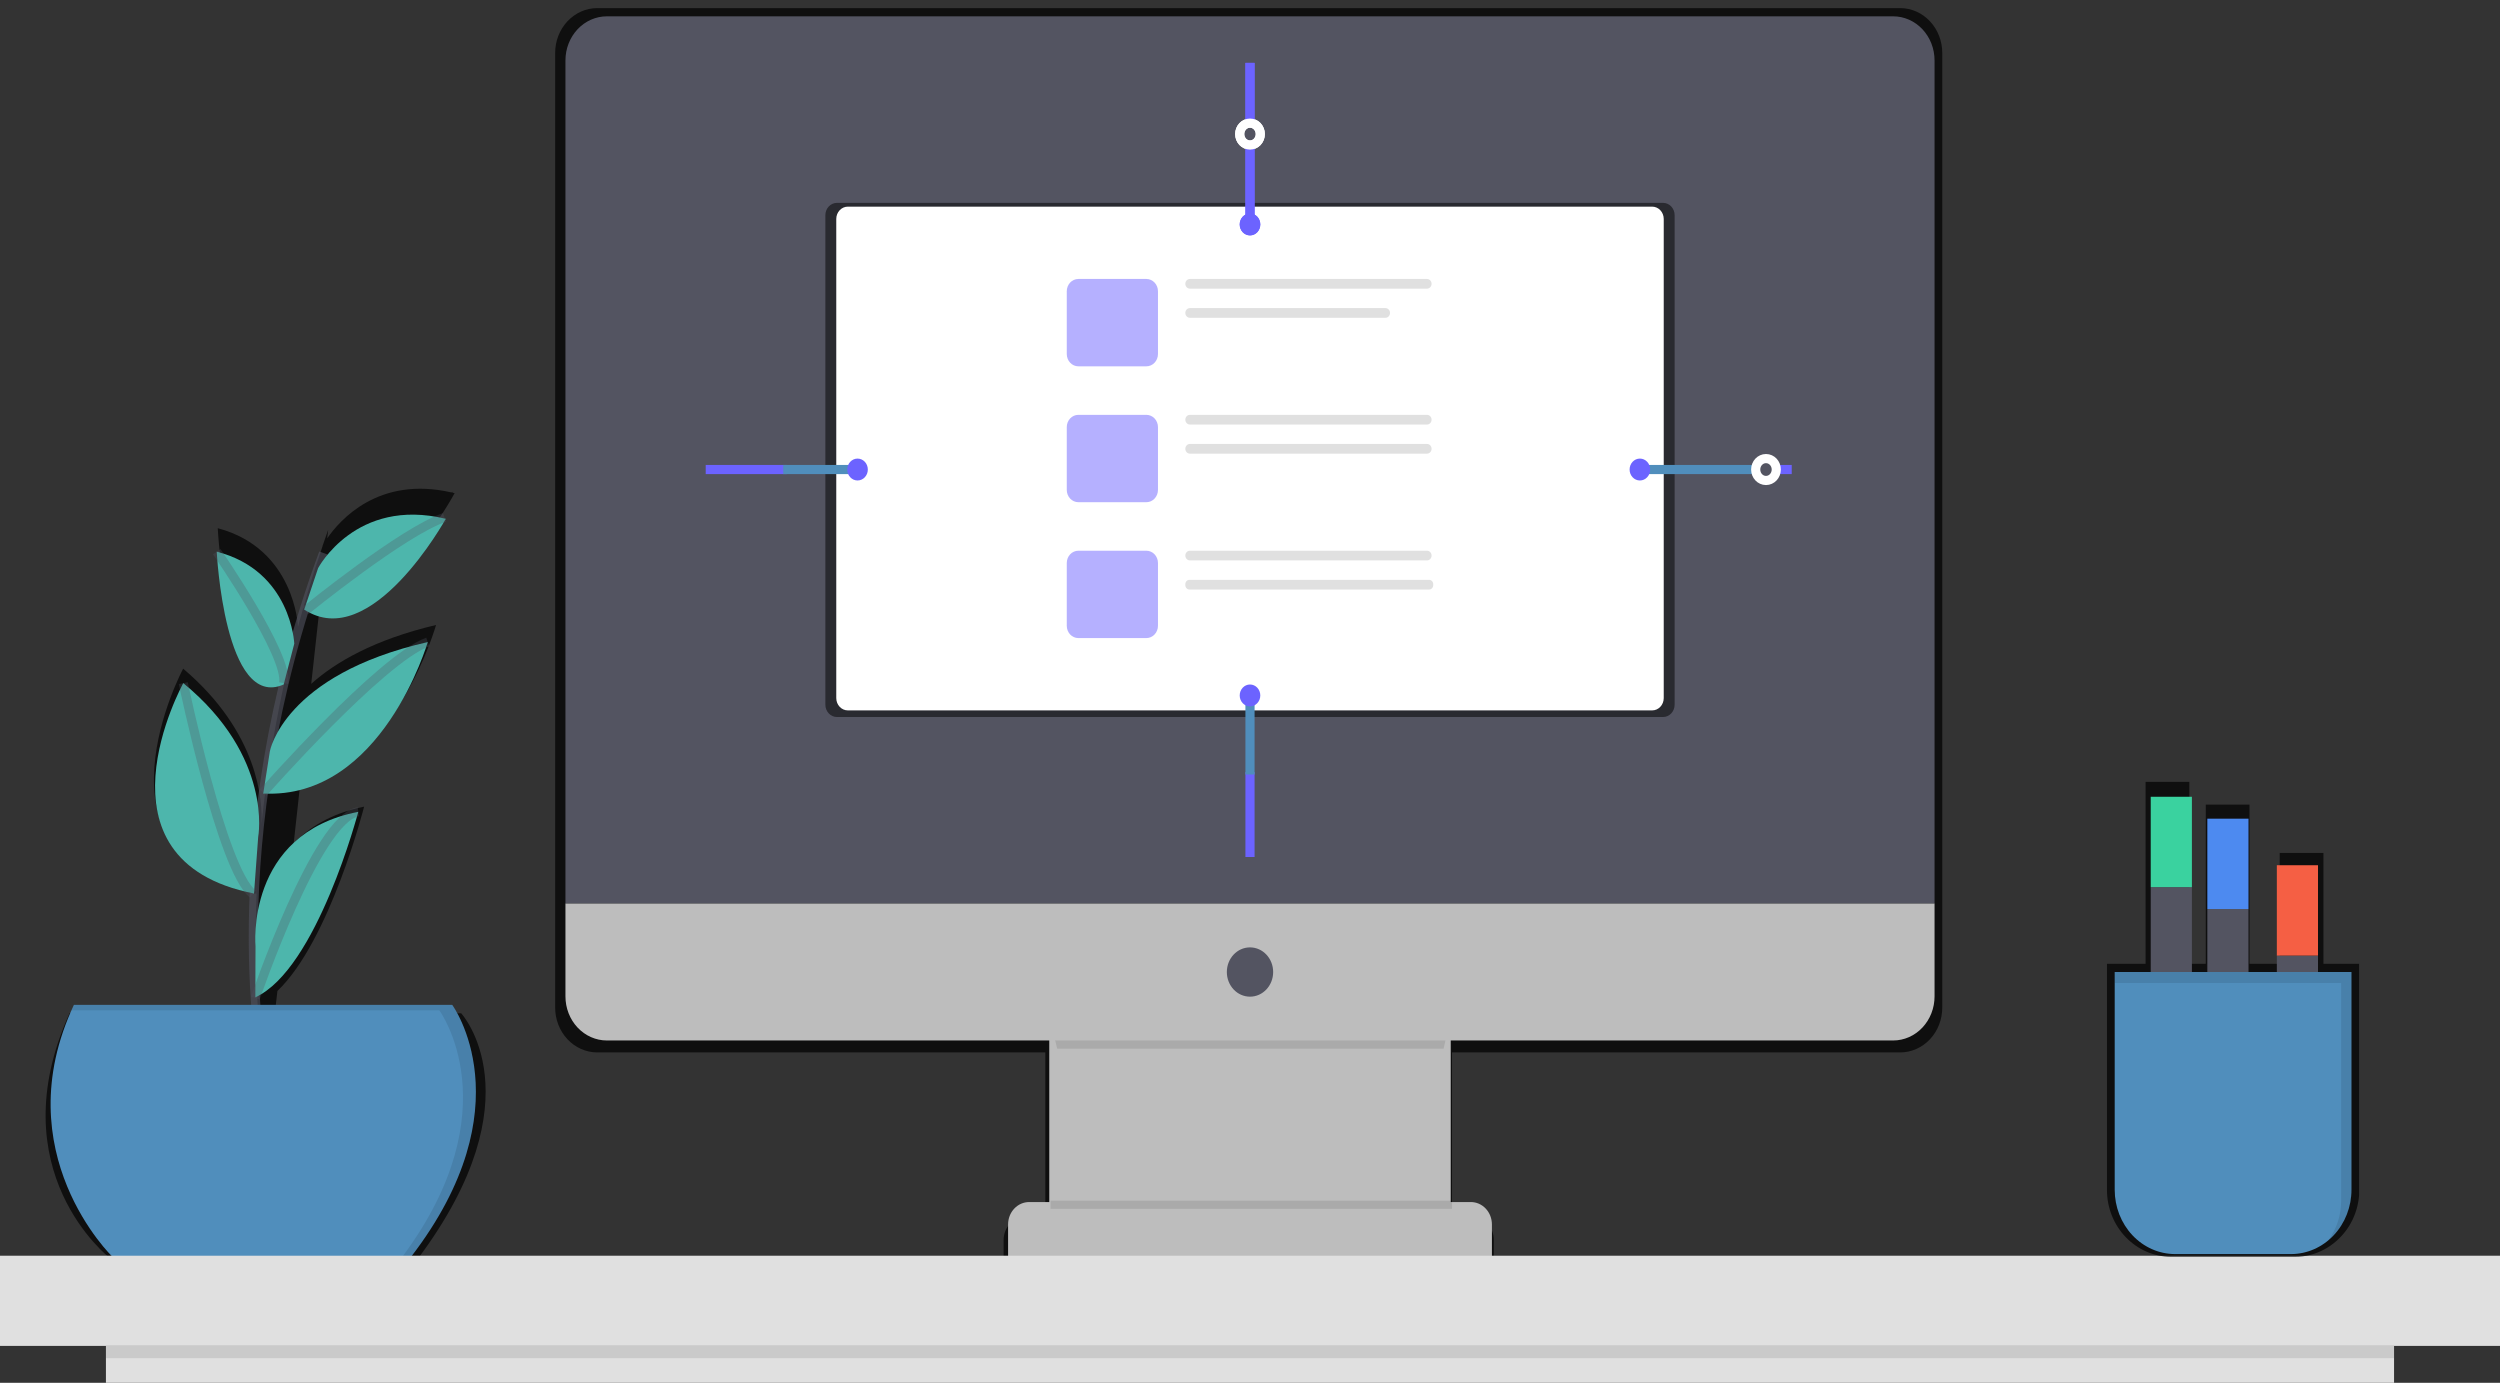 <svg width="100%" height="100%" viewBox="0 0 273 151" fill="none" xmlns="http://www.w3.org/2000/svg">
<rect x="0" y="0" width="273" height="151" fill="#333333" stroke="none"/>
<path opacity="0.7" d="M207.513 0.885H65.206C63.987 0.89 62.819 1.41 61.959 2.331C61.1 3.252 60.619 4.498 60.623 5.796V110.015C60.619 111.312 61.1 112.559 61.959 113.48C62.819 114.4 63.987 114.92 65.206 114.925H114.15V132.915H111.919C111.612 132.915 111.309 132.981 111.026 133.107C110.744 133.233 110.488 133.417 110.272 133.648C110.056 133.879 109.885 134.154 109.769 134.455C109.653 134.757 109.594 135.079 109.594 135.406V139.015H114.15V141.15H158.568V139.015H163.124V135.406C163.125 135.079 163.066 134.757 162.95 134.455C162.833 134.154 162.662 133.879 162.447 133.648C162.231 133.417 161.974 133.233 161.693 133.107C161.41 132.981 161.106 132.915 160.8 132.915H158.701V132.759H158.558V114.925H207.513C208.732 114.92 209.9 114.4 210.759 113.48C211.619 112.559 212.099 111.312 212.096 110.015V5.796C212.099 4.498 211.619 3.252 210.759 2.331C209.9 1.41 208.732 0.89 207.513 0.885Z" fill="url(#paint0_linear)"/>
<path d="M158.42 111.827H114.58V139.338H158.42V111.827Z" fill="#BDBDBD"/>
<path opacity="0.1" d="M115.443 114.518H157.644C158.153 112.165 158.56 110.631 158.56 110.631H114.44C114.44 110.631 114.892 112.159 115.443 114.518Z" fill="black"/>
<path d="M66.272 1.783H206.729C207.929 1.783 209.079 2.29 209.928 3.193C210.776 4.096 211.253 5.32 211.253 6.597V98.669H61.747V6.597C61.747 5.32 62.224 4.096 63.072 3.193C63.921 2.29 65.072 1.783 66.272 1.783Z" fill="#535461"/>
<path d="M206.729 113.621H66.272C65.072 113.621 63.921 113.114 63.072 112.21C62.224 111.308 61.747 110.083 61.747 108.806V98.669H211.253V108.806C211.253 110.083 210.776 111.308 209.928 112.21C209.079 113.114 207.929 113.621 206.729 113.621Z" fill="#BDBDBD"/>
<path d="M136.5 108.836C137.897 108.836 139.029 107.632 139.029 106.145C139.029 104.659 137.897 103.454 136.5 103.454C135.103 103.454 133.971 104.659 133.971 106.145C133.971 107.632 135.103 108.836 136.5 108.836Z" fill="#535461"/>
<path d="M112.379 131.264H160.62C161.23 131.264 161.814 131.521 162.244 131.98C162.674 132.437 162.917 133.059 162.917 133.707V137.244H110.083V133.707C110.083 133.387 110.143 133.069 110.258 132.772C110.373 132.476 110.543 132.206 110.756 131.98C110.969 131.753 111.222 131.573 111.501 131.45C111.779 131.327 112.078 131.264 112.379 131.264Z" fill="#BDBDBD"/>
<path opacity="0.5" d="M181.604 22.153H91.396C90.697 22.153 90.13 22.755 90.13 23.498V76.954C90.13 77.697 90.697 78.299 91.396 78.299H181.604C182.303 78.299 182.87 77.697 182.87 76.954V23.498C182.87 22.755 182.303 22.153 181.604 22.153Z" fill="url(#paint1_linear)"/>
<path d="M180.416 22.565H92.584C91.886 22.565 91.32 23.168 91.32 23.911V76.23C91.32 76.973 91.886 77.576 92.584 77.576H180.416C181.114 77.576 181.68 76.973 181.68 76.23V23.911C181.68 23.168 181.114 22.565 180.416 22.565Z" fill="white"/>
<path opacity="0.5" d="M125.186 30.463H117.756C117.057 30.463 116.491 31.065 116.491 31.808V38.656C116.491 39.4 117.057 40.002 117.756 40.002H125.186C125.884 40.002 126.451 39.4 126.451 38.656V31.808C126.451 31.065 125.884 30.463 125.186 30.463Z" fill="#6C63FF"/>
<path d="M155.831 30.463H129.935C129.661 30.463 129.438 30.7 129.438 30.992C129.438 31.284 129.661 31.521 129.935 31.521H155.831C156.107 31.521 156.329 31.284 156.329 30.992C156.329 30.7 156.107 30.463 155.831 30.463Z" fill="#E0E0E0"/>
<path d="M151.293 33.644H129.935C129.661 33.644 129.438 33.881 129.438 34.174C129.438 34.466 129.661 34.703 129.935 34.703H151.293C151.568 34.703 151.791 34.466 151.791 34.174C151.791 33.881 151.568 33.644 151.293 33.644Z" fill="#E0E0E0"/>
<path opacity="0.5" d="M125.186 45.301H117.756C117.057 45.301 116.491 45.903 116.491 46.646V53.494C116.491 54.237 117.057 54.84 117.756 54.84H125.186C125.884 54.84 126.451 54.237 126.451 53.494V46.646C126.451 45.903 125.884 45.301 125.186 45.301Z" fill="#6C63FF"/>
<path d="M155.831 45.301H129.935C129.661 45.301 129.438 45.538 129.438 45.83C129.438 46.122 129.661 46.359 129.935 46.359H155.831C156.107 46.359 156.329 46.122 156.329 45.83C156.329 45.538 156.107 45.301 155.831 45.301Z" fill="#E0E0E0"/>
<path d="M155.831 48.479H129.935C129.661 48.479 129.438 48.716 129.438 49.009C129.438 49.301 129.661 49.538 129.935 49.538H155.831C156.107 49.538 156.329 49.301 156.329 49.009C156.329 48.716 156.107 48.479 155.831 48.479Z" fill="#E0E0E0"/>
<path opacity="0.5" d="M125.186 60.139H117.756C117.057 60.139 116.491 60.741 116.491 61.484V68.332C116.491 69.076 117.057 69.678 117.756 69.678H125.186C125.884 69.678 126.451 69.076 126.451 68.332V61.484C126.451 60.741 125.884 60.139 125.186 60.139Z" fill="#6C63FF"/>
<path d="M155.831 60.139H129.935C129.661 60.139 129.438 60.376 129.438 60.668C129.438 60.96 129.661 61.197 129.935 61.197H155.831C156.107 61.197 156.329 60.96 156.329 60.668C156.329 60.376 156.107 60.139 155.831 60.139Z" fill="#E0E0E0"/>
<path d="M156.062 63.318H129.885C129.638 63.318 129.438 63.53 129.438 63.793V63.901C129.438 64.163 129.638 64.376 129.885 64.376H156.062C156.309 64.376 156.509 64.163 156.509 63.901V63.793C156.509 63.53 156.309 63.318 156.062 63.318Z" fill="#E0E0E0"/>
<path d="M136.5 13.445V6.866" stroke="#6C63FF" strokeWidth="2" stroke-strokeMiterlimit="10"/>
<path d="M136.5 24.509V15.876" stroke="#6C63FF" strokeWidth="2" stroke-strokeMiterlimit="10"/>
<path d="M136.5 25.705C137.121 25.705 137.624 25.17 137.624 24.509C137.624 23.848 137.121 23.313 136.5 23.313C135.88 23.313 135.376 23.848 135.376 24.509C135.376 25.17 135.88 25.705 136.5 25.705Z" fill="#6C63FF"/>
<path d="M136.5 15.837C137.121 15.837 137.624 15.302 137.624 14.641C137.624 13.98 137.121 13.445 136.5 13.445C135.88 13.445 135.376 13.98 135.376 14.641C135.376 15.302 135.88 15.837 136.5 15.837Z" stroke="white" stroke-strokeMiterlimit="10"/>
<path d="M136.5 13.445V6.866" stroke="#6C63FF" strokeWidth="2" stroke-strokeMiterlimit="10"/>
<path d="M136.5 24.509V15.876" stroke="#6C63FF" strokeWidth="2" stroke-strokeMiterlimit="10"/>
<path d="M136.5 25.705C137.121 25.705 137.624 25.17 137.624 24.509C137.624 23.848 137.121 23.313 136.5 23.313C135.88 23.313 135.376 23.848 135.376 24.509C135.376 25.17 135.88 25.705 136.5 25.705Z" fill="#6C63FF"/>
<path d="M136.5 15.837C137.121 15.837 137.624 15.302 137.624 14.641C137.624 13.98 137.121 13.445 136.5 13.445C135.88 13.445 135.376 13.98 135.376 14.641C135.376 15.302 135.88 15.837 136.5 15.837Z" stroke="white" stroke-strokeMiterlimit="10"/>
<path d="M136.5 84.316V93.585" stroke="#6C63FF" strokeWidth="2" stroke-strokeMiterlimit="10"/>
<path d="M136.5 75.943V84.576" stroke="#508EBC" strokeWidth="2" stroke-strokeMiterlimit="10"/>
<path d="M136.5 77.139C137.121 77.139 137.624 76.603 137.624 75.943C137.624 75.282 137.121 74.747 136.5 74.747C135.88 74.747 135.376 75.282 135.376 75.943C135.376 76.603 135.88 77.139 136.5 77.139Z" fill="#6C63FF"/>
<path d="M85.916 51.272H77.063" stroke="#6C63FF" strokeWidth="2" stroke-strokeMiterlimit="10"/>
<path d="M93.643 51.272H85.53" stroke="#508EBC" strokeWidth="2" stroke-strokeMiterlimit="10"/>
<path d="M93.643 52.469C94.264 52.469 94.767 51.933 94.767 51.273C94.767 50.612 94.264 50.077 93.643 50.077C93.023 50.077 92.52 50.612 92.52 51.273C92.52 51.933 93.023 52.469 93.643 52.469Z" fill="#6C63FF"/>
<path opacity="0.1" d="M158.561 131.115H114.721V132.011H158.561V131.115Z" fill="black"/>
<path opacity="0.7" d="M50.36 110.648H30.014L30.295 108.214C36.044 102.721 39.762 88.086 39.762 88.086C39.68 88.099 39.598 88.116 39.518 88.14C36.146 88.864 33.746 90.338 32.068 92.112L32.782 85.634C43.404 83.2 47.617 68.248 47.617 68.248C40.839 69.848 36.612 72.324 33.987 74.675L35.033 65.159C42.216 67.782 49.646 53.85 49.646 53.85L49.365 53.787L49.505 53.691L49.292 53.772C41.353 51.951 37.109 56.781 35.733 58.787L35.837 57.854C35.627 58.452 35.422 59.038 35.224 59.612V59.636C34.662 61.257 34.148 62.858 33.681 64.439C33.274 65.788 32.894 67.124 32.54 68.446V68.428C32.54 68.428 32.211 59.917 23.778 57.678C23.778 57.678 24.663 76.239 31.346 73.2C30.727 75.892 30.222 78.481 29.783 80.996C29.504 82.633 29.26 84.228 29.052 85.781L29.013 85.829L29.052 85.793L29.036 85.915C28.848 87.325 28.689 88.698 28.558 90.036C28.687 87.458 28.246 80.012 20.001 73.015C20.001 73.015 9.041 93.511 27.729 97.536C27.771 97.575 27.813 97.613 27.852 97.649L27.824 97.557L27.993 97.596L28.069 96.543C27.844 100.936 27.865 105.34 28.134 109.73C28.153 110.03 28.173 110.328 28.192 110.612H7.613C-0.239 127.894 11.975 137.364 11.975 137.364H45.698C58.794 119.799 50.36 110.648 50.36 110.648Z" fill="url(#paint2_linear)"/>
<path opacity="0.6" d="M28.867 117.209C28.867 117.209 23.527 92.389 35.331 60.393" stroke="#535461" strokeWidth="3" stroke-strokeMiterlimit="10"/>
<path d="M8.071 109.734H49.382C49.382 109.734 57.532 120.798 44.885 137.245H12.286C12.286 137.245 0.483 125.882 8.071 109.734Z" fill="#508EBC"/>
<path d="M34.738 62.038C34.738 62.038 38.843 54.263 48.679 56.655C48.679 56.655 40.549 71.386 33.223 66.562L34.738 62.038Z" fill="#4DB6AC"/>
<path d="M32.135 70.288C32.135 70.288 31.818 62.337 23.668 60.243C23.668 60.243 24.511 77.588 30.975 74.747L32.135 70.288Z" fill="#4DB6AC"/>
<path d="M29.471 82.031C29.471 82.031 30.975 73.7 46.712 70.112C46.712 70.112 41.693 87.342 28.746 86.651L29.471 82.031Z" fill="#4DB6AC"/>
<path d="M28.195 91.382C28.195 91.382 29.851 82.671 20.015 74.597C20.015 74.597 9.336 93.936 27.737 97.572L28.195 91.382Z" fill="#4DB6AC"/>
<path d="M27.9 103.355C27.9 103.355 26.759 91.044 39.124 88.652C39.124 88.652 34.608 105.843 27.883 108.908L27.9 103.355Z" fill="#4DB6AC"/>
<path opacity="0.3" d="M33.363 66.673C33.363 66.673 44.042 58.001 48.539 56.506" stroke="#535461" stroke-strokeMiterlimit="10"/>
<path opacity="0.3" d="M28.726 86.558C28.726 86.558 41.654 71.906 46.712 70.112" stroke="#535461" stroke-strokeMiterlimit="10"/>
<path opacity="0.3" d="M23.668 60.243C23.668 60.243 31.537 71.607 30.975 74.597" stroke="#535461" stroke-strokeMiterlimit="10"/>
<path opacity="0.3" d="M20.015 74.597C20.015 74.597 24.23 94.931 27.602 97.623" stroke="#535461" stroke-strokeMiterlimit="10"/>
<path opacity="0.3" d="M27.884 108.986C27.884 108.986 34.628 89.249 39.124 88.652" stroke="#535461" stroke-strokeMiterlimit="10"/>
<path opacity="0.1" d="M49.382 109.734H8.071C7.978 109.934 7.888 110.134 7.79 110.331H47.977C47.977 110.331 55.927 121.13 43.93 137.245H44.886C57.532 120.798 49.382 109.734 49.382 109.734Z" fill="black"/>
<path d="M273 137.124H0V146.972H273V137.124Z" fill="#E0E0E0"/>
<path d="M261.43 146.972H11.567V151H261.43V146.972Z" fill="#E0E0E0"/>
<path opacity="0.1" d="M261.43 146.972H11.567V148.315H261.43V146.972Z" fill="black"/>
<path d="M193.97 51.272H195.656" stroke="#6C63FF" strokeWidth="2" stroke-strokeMiterlimit="10"/>
<path d="M179.076 51.272H191.688" stroke="#508EBC" strokeWidth="2" stroke-strokeMiterlimit="10"/>
<path d="M179.076 52.469C179.696 52.469 180.2 51.933 180.2 51.273C180.2 50.612 179.696 50.077 179.076 50.077C178.455 50.077 177.952 50.612 177.952 51.273C177.952 51.933 178.455 52.469 179.076 52.469Z" fill="#6C63FF"/>
<path d="M192.846 52.469C193.467 52.469 193.97 51.933 193.97 51.273C193.97 50.612 193.467 50.077 192.846 50.077C192.225 50.077 191.722 50.612 191.722 51.273C191.722 51.933 192.225 52.469 192.846 52.469Z" stroke="white" stroke-strokeMiterlimit="10"/>
<path opacity="0.7" d="M256.498 133.919L256.527 133.874C256.584 133.779 256.642 133.679 256.698 133.576L256.728 133.518C256.783 133.421 256.834 133.321 256.883 133.22L256.908 133.169C256.964 133.052 257.018 132.935 257.066 132.813C257.167 132.568 257.255 132.317 257.33 132.062L257.358 131.964C257.384 131.871 257.409 131.779 257.431 131.685L257.459 131.554C257.478 131.47 257.495 131.386 257.51 131.3C257.51 131.252 257.526 131.204 257.535 131.157C257.544 131.108 257.561 130.989 257.572 130.902C257.583 130.815 257.572 130.804 257.588 130.755C257.606 130.708 257.606 130.574 257.611 130.48C257.611 130.438 257.611 130.393 257.611 130.352C257.611 130.217 257.611 130.08 257.611 129.946V105.248H253.719V93.143H248.942V105.248H245.647V87.863H240.87V105.248H239.075V85.377H234.297V105.248H230.081V129.948C230.081 133.98 233.232 137.244 237.108 137.244H250.597C251.7 137.249 252.788 136.979 253.775 136.457C254.763 135.935 255.623 135.175 256.285 134.236C256.354 134.13 256.425 134.025 256.498 133.919Z" fill="url(#paint3_linear)"/>
<path d="M239.355 96.875H234.859V126.778H239.355V96.875Z" fill="#535461"/>
<path d="M239.355 87.007H234.859V96.875H239.355V87.007Z" fill="#3AD29F"/>
<path d="M245.538 99.267H241.041V129.171H245.538V99.267Z" fill="#535461"/>
<path d="M245.538 89.4H241.041V99.267H245.538V89.4Z" fill="#4D8AF0"/>
<path d="M253.126 104.351H248.63V134.254H253.126V104.351Z" fill="#535461"/>
<path d="M253.126 94.483H248.63V104.351H253.126V94.483Z" fill="#F55F44"/>
<path d="M230.925 106.145H256.779V129.918C256.779 131.782 256.084 133.569 254.844 134.887C253.606 136.205 251.926 136.945 250.175 136.945H237.529C235.777 136.945 234.098 136.205 232.859 134.887C231.621 133.569 230.925 131.782 230.925 129.918V106.145Z" fill="#508EBC"/>
<path opacity="0.1" d="M230.925 106.145V107.341H255.655V131.114C255.658 132.685 255.162 134.212 254.25 135.447C255.039 134.791 255.676 133.951 256.115 132.994C256.552 132.036 256.78 130.984 256.779 129.918V106.145H230.925Z" fill="black"/>
<defs>
<linearGradient id="paint0_linear" x1="136.359" y1="141.147" x2="136.359" y2="0.885" gradientUnits="userSpaceOnUse">
<stop stopColor="#808080" stopoOpacity="0.25"/>
<stop offset="0.54" stopColor="#808080" stopoOpacity="0.12"/>
<stop offset="1" stopColor="#808080" stopoOpacity="0.1"/>
</linearGradient>
<linearGradient id="paint1_linear" x1="45135.1" y1="14557.3" x2="45135.1" y2="4015.29" gradientUnits="userSpaceOnUse">
<stop stopColor="#808080" stopoOpacity="0.25"/>
<stop offset="0.54" stopColor="#808080" stopoOpacity="0.12"/>
<stop offset="1" stopColor="#808080" stopoOpacity="0.1"/>
</linearGradient>
<linearGradient id="paint2_linear" x1="6347.86" y1="43310.6" x2="14564.8" y2="43310.6" gradientUnits="userSpaceOnUse">
<stop stopColor="#808080" stopoOpacity="0.25"/>
<stop offset="0.54" stopColor="#808080" stopoOpacity="0.12"/>
<stop offset="1" stopColor="#808080" stopoOpacity="0.1"/>
</linearGradient>
<linearGradient id="paint3_linear" x1="25914.9" y1="29560.6" x2="28612.8" y2="29560.6" gradientUnits="userSpaceOnUse">
<stop stopColor="#808080" stopoOpacity="0.25"/>
<stop offset="0.54" stopColor="#808080" stopoOpacity="0.12"/>
<stop offset="1" stopColor="#808080" stopoOpacity="0.1"/>
</linearGradient>
</defs>
</svg>
